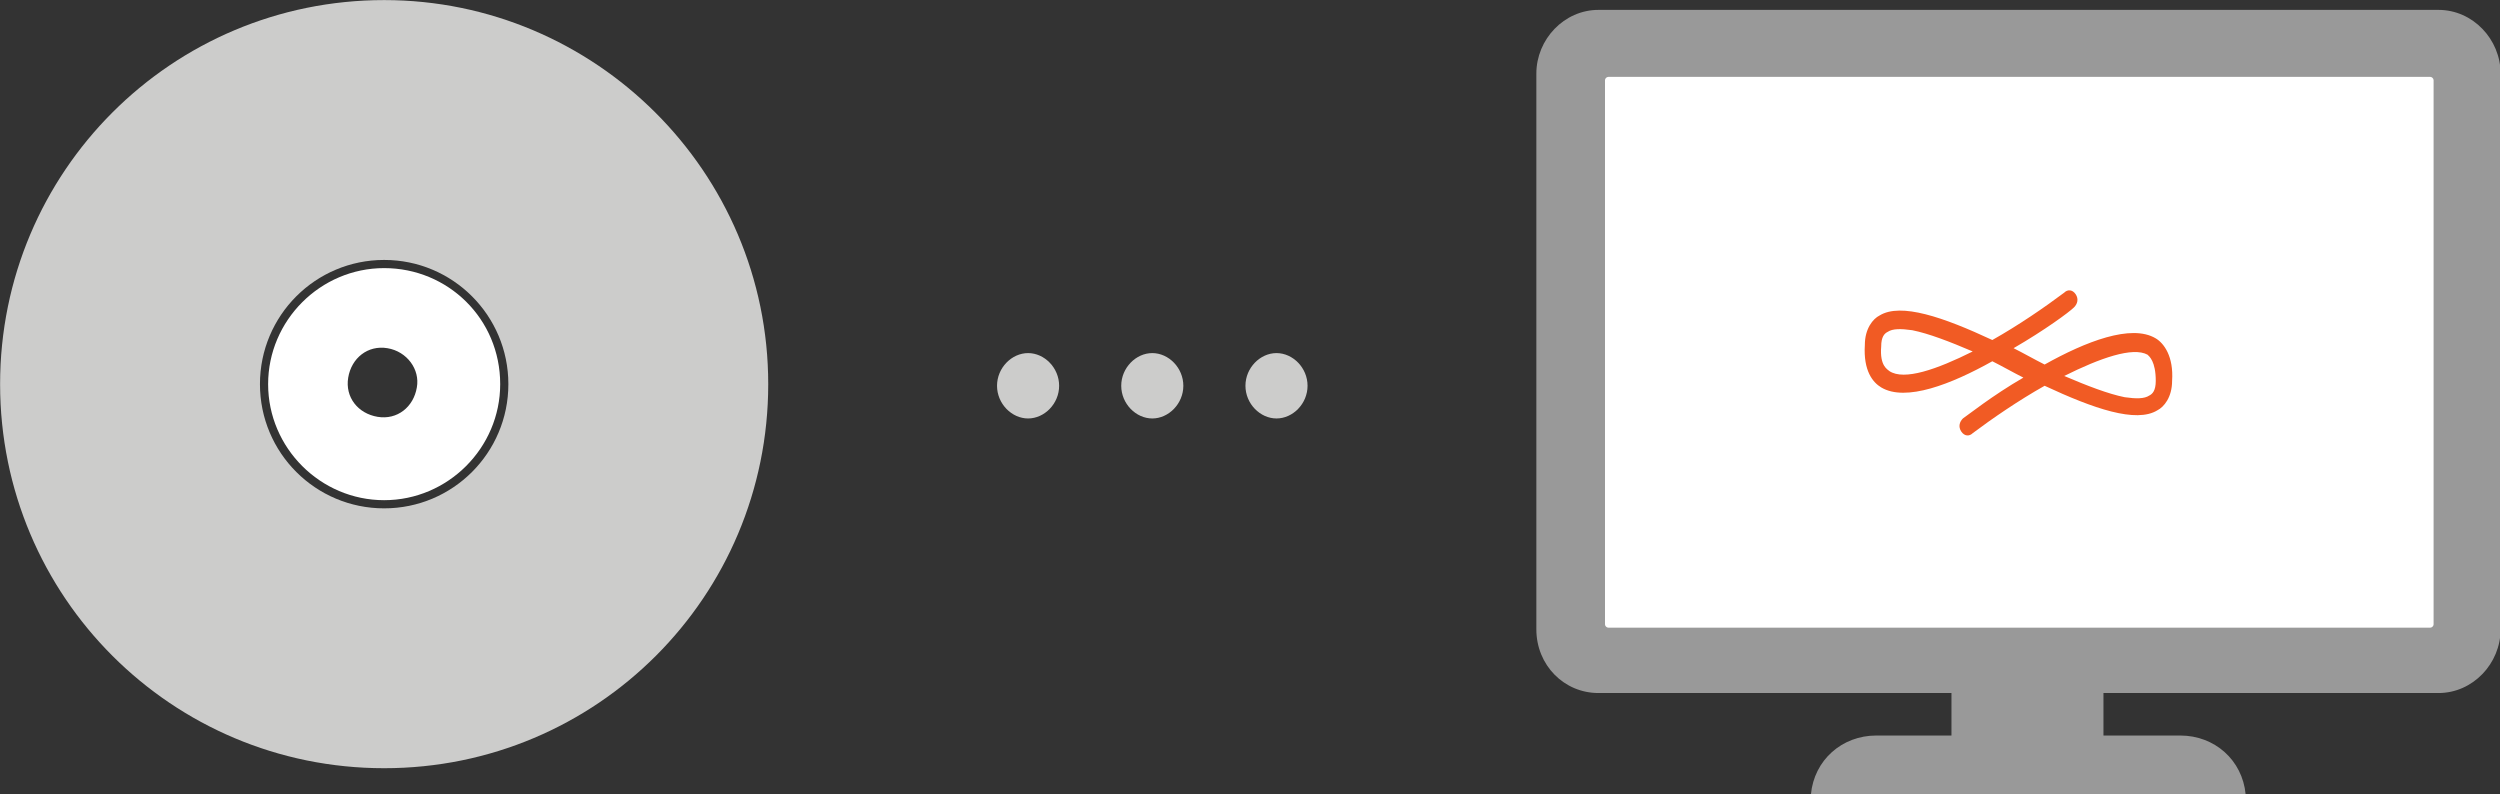 <?xml version="1.0" encoding="UTF-8" standalone="no"?>
<!-- Generator: Adobe Illustrator 21.1.0, SVG Export Plug-In . SVG Version: 6.00 Build 0)  -->

<svg
   xmlns:dc="http://purl.org/dc/elements/1.1/"
   xmlns:cc="http://creativecommons.org/ns#"
   xmlns:rdf="http://www.w3.org/1999/02/22-rdf-syntax-ns#"
   xmlns:svg="http://www.w3.org/2000/svg"
   xmlns="http://www.w3.org/2000/svg"
   xmlns:sodipodi="http://sodipodi.sourceforge.net/DTD/sodipodi-0.dtd"
   xmlns:inkscape="http://www.inkscape.org/namespaces/inkscape"
   version="1.1"
   id="Layer_1"
   x="0px"
   y="0px"
   viewBox="0 0 255 81"
   xml:space="preserve"
   sodipodi:docname="try-endless-dvd.svg"
   width="255"
   height="81"
   inkscape:version="0.92+devel unknown"><rect x="0" y="0" width="255" height="81" fill="#333333" stroke="none"/><defs
     id="defs39" /><sodipodi:namedview
     pagecolor="#ffffff"
     bordercolor="#666666"
     inkscape:document-rotation="0"
     borderopacity="1"
     objecttolerance="10"
     gridtolerance="10"
     guidetolerance="10"
     inkscape:pageopacity="0"
     inkscape:pageshadow="2"
     inkscape:window-width="1600"
     inkscape:window-height="835"
     id="namedview37"
     showgrid="false"
     fit-margin-top="0"
     fit-margin-left="0"
     fit-margin-right="0"
     fit-margin-bottom="0"
     inkscape:zoom="2.2229958"
     inkscape:cx="117.22962"
     inkscape:cy="19.000002"
     inkscape:window-x="0"
     inkscape:window-y="0"
     inkscape:window-maximized="1"
     inkscape:current-layer="Layer_1" /><style
     type="text/css"
     id="style2">
	.st0{fill:#EAEAEA;}
	.st1{fill-rule:evenodd;clip-rule:evenodd;fill:#FFFFFF;}
	.st2{fill-rule:evenodd;clip-rule:evenodd;fill:#999999;}
	.st3{fill:#F15B24;}
	.st4{fill:#CCCCCB;}
	.st5{fill:#FFFFFF;}
</style><g
     id="g4308"
     transform="matrix(1.667,0,0,1.667,-51.667,-41.5)"><path
       class="st1"
       d="m 127.3,28.4 h 54.3 v 36.8 h -54.3 z"
       id="path6"
       inkscape:connector-curvature="0" /><path
       class="st2"
       d="m 180.2,25.5 h -51.4 c -2.1,0 -3.8,1.8 -3.8,3.9 v 34 c 0,2.2 1.7,3.9 3.8,3.9 h 51.4 c 2.1,0 3.8,-1.8 3.8,-3.9 v -34 c 0,-2.1 -1.7,-3.9 -3.8,-3.9 z m -0.3,37.6 c 0,0.1 -0.1,0.2 -0.2,0.2 h -50.3 c -0.1,0 -0.2,-0.1 -0.2,-0.2 V 29.8 c 0,-0.1 0.1,-0.2 0.2,-0.2 h 50.3 c 0.1,0 0.2,0.1 0.2,0.2 z"
       id="path10"
       inkscape:connector-curvature="0" /><path
       class="st2"
       d="m 164.4,69.9 h -4.7 v -2.6 h -9.3 v 2.6 h -4.6 c -2.1,0 -3.8,1.5 -4,3.6 h 26.6 c -0.2,-2.1 -1.9,-3.6 -4,-3.6 z"
       id="path12"
       inkscape:connector-curvature="0" /><path
       class="st3"
       d="m 162.9,45.6 c -1.5,-0.9 -4.3,0.2 -6.8,1.6 -0.6,-0.3 -1.3,-0.7 -1.9,-1 1.9,-1.1 3.4,-2.2 3.7,-2.5 0.2,-0.2 0.3,-0.5 0.1,-0.8 -0.2,-0.3 -0.5,-0.3 -0.7,-0.1 -1.2,0.9 -2.8,2 -4.4,2.9 -3,-1.4 -5.6,-2.3 -6.9,-1.5 -0.4,0.2 -0.9,0.8 -0.9,1.8 -0.1,1.6 0.5,2.3 1,2.6 1.5,0.9 4.3,-0.2 6.8,-1.6 0.6,0.3 1.3,0.7 1.9,1 -1.9,1.1 -3.4,2.3 -3.7,2.5 -0.2,0.2 -0.3,0.5 -0.1,0.8 0.2,0.3 0.5,0.3 0.7,0.1 1.2,-0.9 2.8,-2 4.4,-2.9 3,1.4 5.6,2.3 6.9,1.5 0.4,-0.2 0.9,-0.8 0.9,-1.8 0.1,-1.5 -0.5,-2.3 -1,-2.6 z m -16.3,2 c -0.1,-0.1 -0.6,-0.3 -0.5,-1.5 0,-0.6 0.2,-0.8 0.4,-0.9 0.3,-0.2 0.8,-0.2 1.5,-0.1 1,0.2 2.3,0.7 3.7,1.3 -2.2,1.1 -4.2,1.8 -5.1,1.2 z m 16.3,0.6 c 0,0.6 -0.2,0.8 -0.4,0.9 -0.3,0.2 -0.8,0.2 -1.5,0.1 -1,-0.2 -2.3,-0.7 -3.7,-1.3 2.2,-1.1 4.2,-1.8 5.1,-1.3 0.1,0.1 0.5,0.4 0.5,1.6 z"
       id="path16"
       inkscape:connector-curvature="0" /><path
       class="st4"
       d="M 54.5,24.9 C 41.5,24.9 31,35.4 31,48.4 31,61.4 41.5,71.9 54.5,71.9 67.5,71.9 78,61.4 78,48.4 78,35.4 67.4,24.9 54.5,24.9 Z m 0,31.1 c -4.2,0 -7.6,-3.4 -7.6,-7.6 0,-4.2 3.4,-7.6 7.6,-7.6 4.2,0 7.6,3.4 7.6,7.6 0,4.2 -3.4,7.6 -7.6,7.6 z"
       id="path20"
       inkscape:connector-curvature="0" /><path
       class="st5"
       d="m 54.5,41.3 c -3.9,0 -7.1,3.2 -7.1,7.1 0,3.9 3.2,7.1 7.1,7.1 3.9,0 7.1,-3.2 7.1,-7.1 0,-4 -3.2,-7.1 -7.1,-7.1 z m 2,7.3 c -0.2,1.2 -1.2,2 -2.4,1.8 -1.2,-0.2 -2,-1.2 -1.8,-2.4 0.2,-1.2 1.2,-2 2.4,-1.8 1.2,0.2 2,1.3 1.8,2.4 z"
       id="path24"
       inkscape:connector-curvature="0" /><path
       class="st4"
       d="m 95.8,48.5 c 0,1.1 -0.9,2 -1.9,2 -1,0 -1.9,-0.9 -1.9,-2 0,-1.1 0.9,-2 1.9,-2 1,0 1.9,0.9 1.9,2 z"
       id="path28"
       inkscape:connector-curvature="0" /><path
       class="st4"
       d="m 103.4,48.5 c 0,1.1 -0.9,2 -1.9,2 -1,0 -1.9,-0.9 -1.9,-2 0,-1.1 0.9,-2 1.9,-2 1,0 1.9,0.9 1.9,2 z"
       id="path30"
       inkscape:connector-curvature="0" /><path
       class="st4"
       d="m 111,48.5 c 0,1.1 -0.9,2 -1.9,2 -1,0 -1.9,-0.9 -1.9,-2 0,-1.1 0.9,-2 1.9,-2 1,0 1.9,0.9 1.9,2 z"
       id="path32"
       inkscape:connector-curvature="0" /></g></svg>